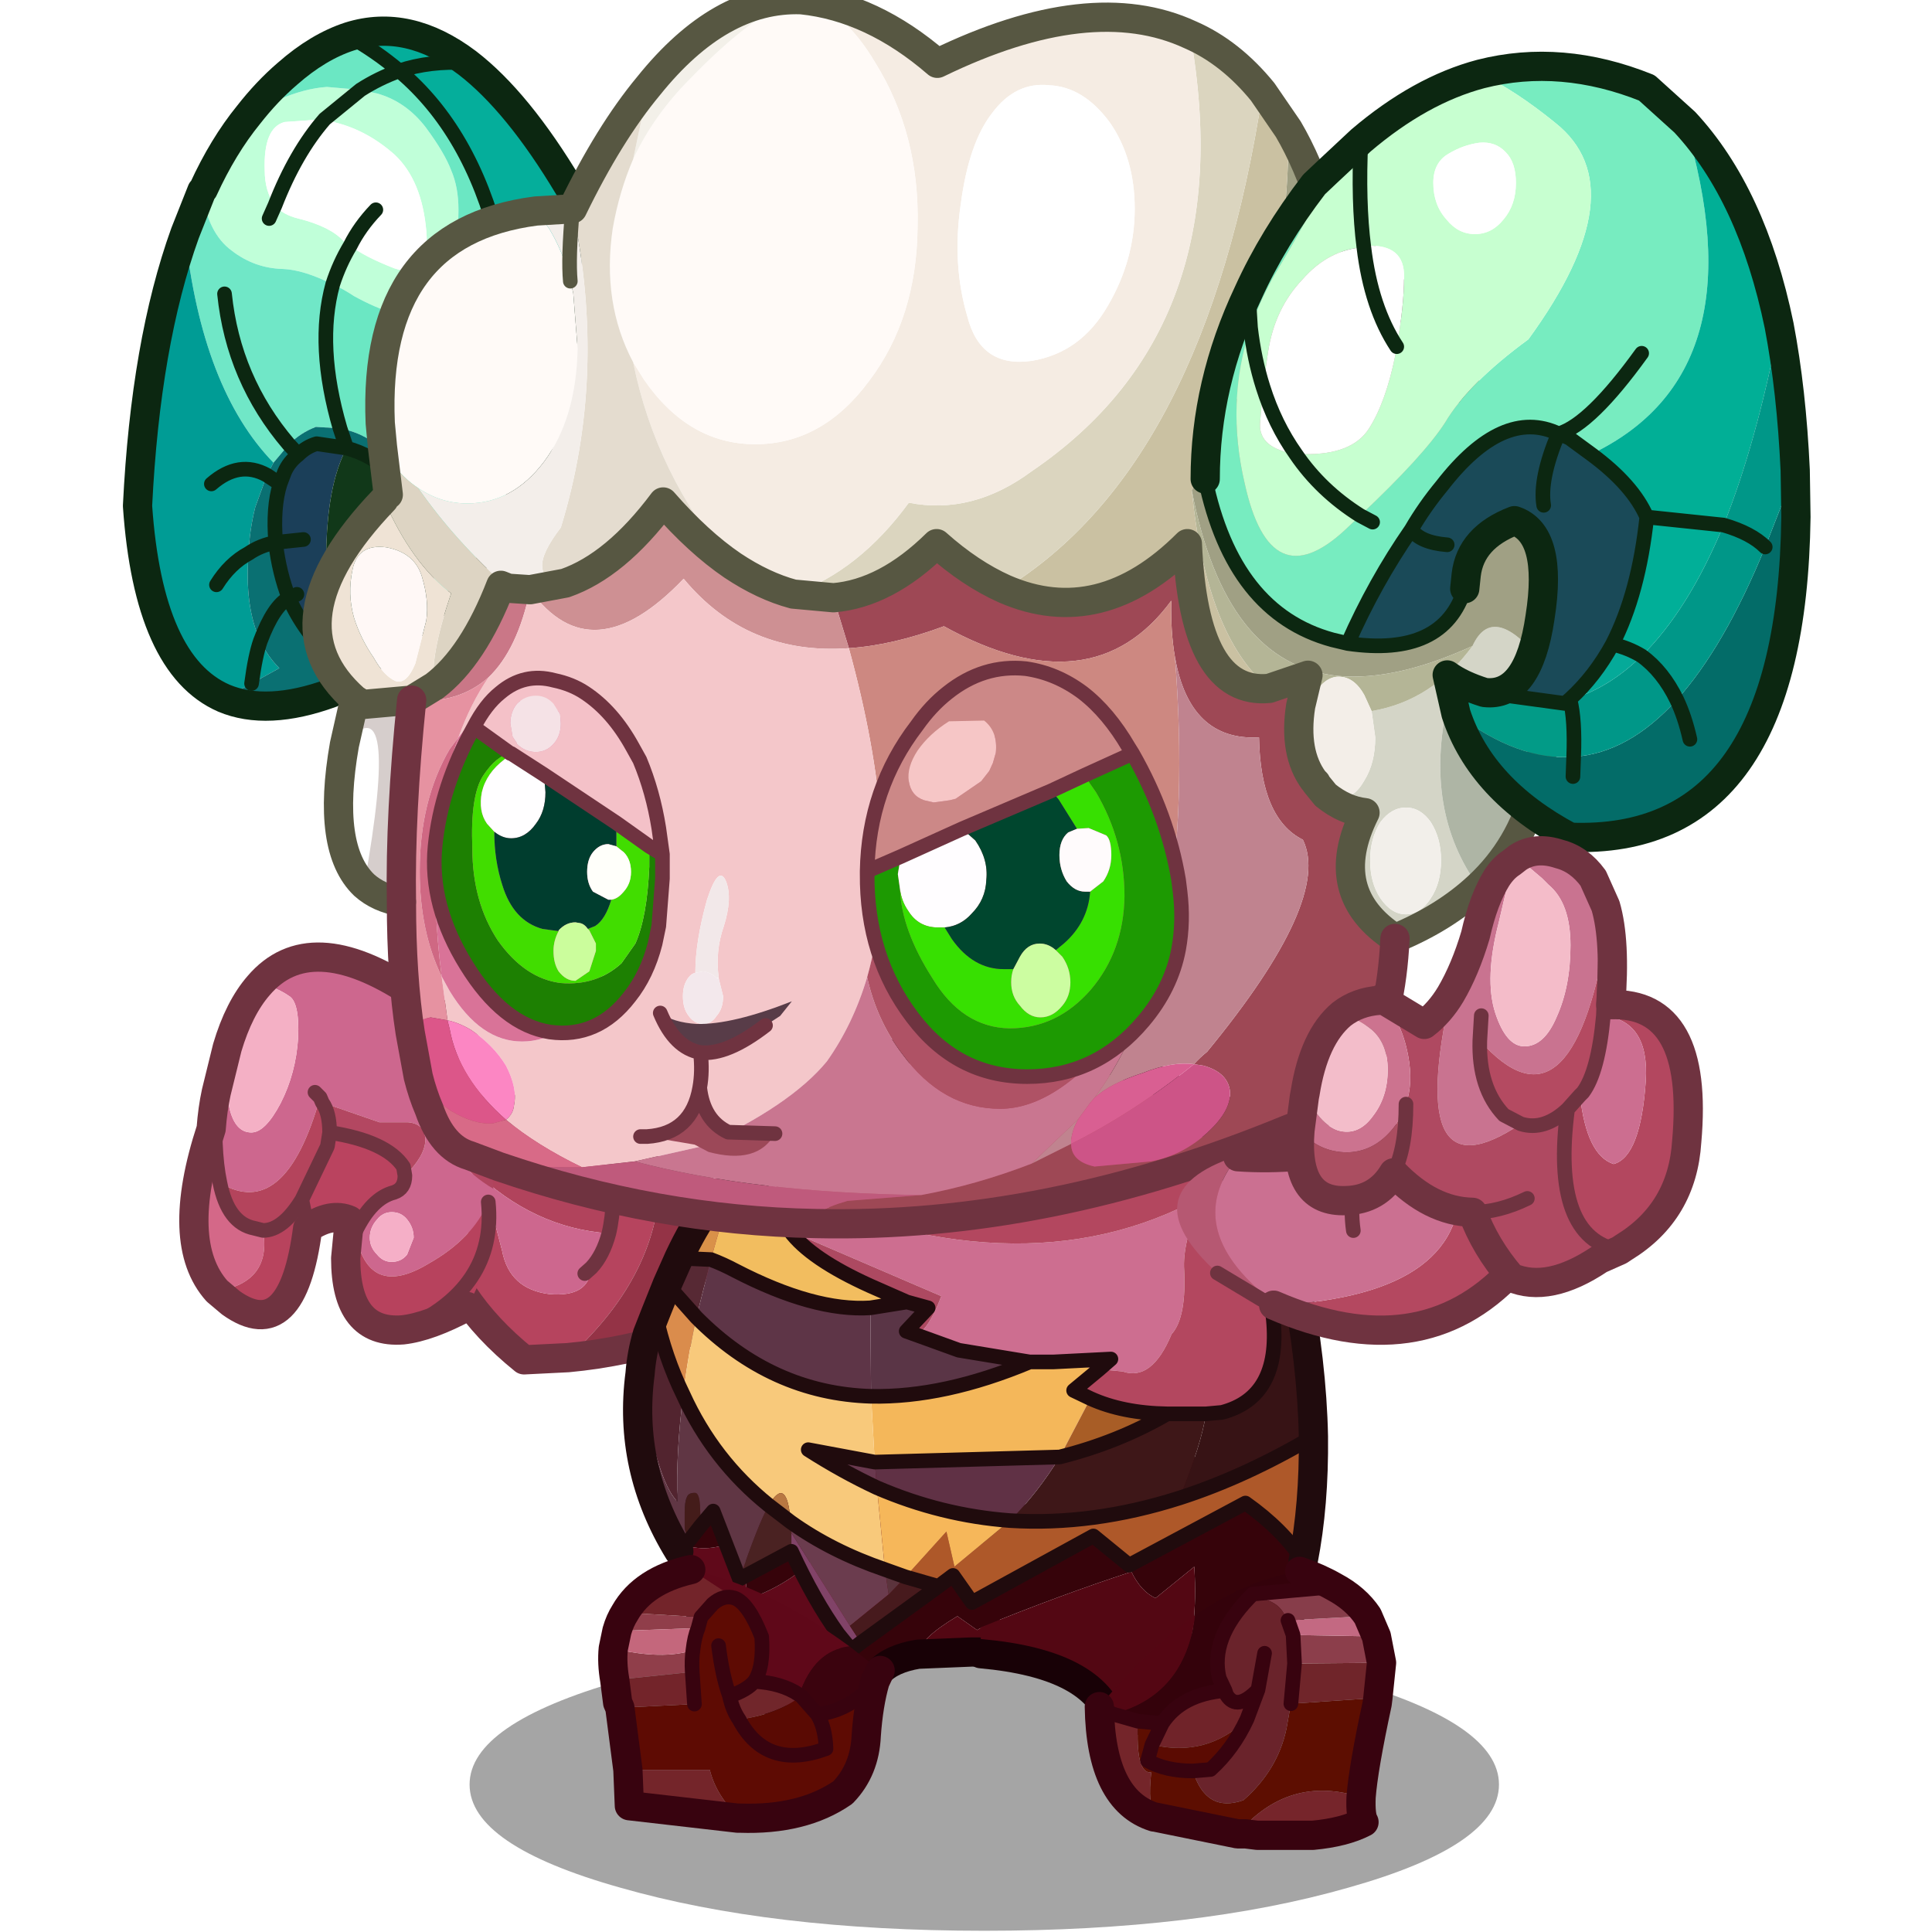 <svg xmlns:ffdec="https://www.free-decompiler.com/flash" xmlns:xlink="http://www.w3.org/1999/xlink" ffdec:objectType="frame" height="90" width="90" xmlns="http://www.w3.org/2000/svg"><use ffdec:characterId="21" height="90.7" transform="translate(0 -.7)" width="90" xlink:href="#a"/><defs><g id="a" transform="translate(0 .7)"><use ffdec:characterId="4" height="90" width="90" xlink:href="#b"/><use ffdec:characterId="20" height="107.5" transform="matrix(.843 0 0 .843 2.992 -.688)" width="99.45" xlink:href="#c"/></g><g id="b"><use ffdec:characterId="1" height="0" transform="matrix(.392 0 0 .392 10.65 0)" width="0" xlink:href="#sprite2"/><use ffdec:characterId="3" height="50.95" transform="scale(2.025 1.766)" width="44.45" xlink:href="#d"/></g><g id="c" transform="translate(3.45 1.35)"><use ffdec:characterId="5" height="20" transform="matrix(.808 0 0 .808 18.95 90)" width="70.4" xlink:href="#e"/><use ffdec:characterId="6" height="29.55" transform="matrix(.808 0 0 .808 2.892 51.542)" width="38.95" xlink:href="#f"/><use ffdec:characterId="7" height="23.6" transform="matrix(.808 0 0 .808 30.27 75.525)" width="23.25" xlink:href="#g"/><use ffdec:characterId="8" height="19.3" transform="matrix(.808 0 0 .808 46.392 79.9)" width="23.5" xlink:href="#h"/><use ffdec:characterId="9" height="43.15" transform="matrix(.808 0 0 .808 27.442 56.183)" width="48.2" xlink:href="#i"/><use ffdec:characterId="10" height="19" transform="matrix(.808 0 0 .808 26.042 85.392)" width="20.3" xlink:href="#j"/><use ffdec:characterId="11" height="20.1" transform="matrix(.808 0 0 .808 52.942 85.492)" width="21.3" xlink:href="#k"/><use ffdec:characterId="12" height="48.15" transform="matrix(.808 0 0 .808 -.208 .392)" width="31.5" xlink:href="#l"/><use ffdec:characterId="13" height="85.7" transform="matrix(.808 0 0 .808 9.73 -1.358)" width="86.15" xlink:href="#m"/><use ffdec:characterId="14" height="54.7" transform="matrix(.808 0 0 .808 58.792 2.342)" width="42.4" xlink:href="#n"/><use ffdec:characterId="15" height="34.75" transform="matrix(.808 0 0 .808 58.05 45.692)" width="35.95" xlink:href="#o"/></g><g id="f"><path d="m25.6 27.4-3 .15q-2.6-2.1-4.15-4.45l.25-3.35 1.5-3.1.9 3.45q.5 2.6 3.2 2.95 2.75.25 2.9-1.8.8-.85 1.2-2.35.5-2.1.2-5.55l3.3 1.4q.05 6.9-6.3 12.65" fill="#b6445e" fill-rule="evenodd" transform="translate(1 1)"/><path d="M19.1 14.55 14.8 2.3q4.5 3.35 6.35 7.85l7.45 3.2q.3 3.45-.2 5.55-5.15-.35-9.3-4.35" fill="#b1435c" fill-rule="evenodd" transform="translate(1 1)"/><path d="m18.7 19.75.4-5.2q4.15 4 9.3 4.35-.4 1.5-1.2 2.35-.15 2.05-2.9 1.8-2.7-.35-3.2-2.95l-.9-3.45-1.5 3.1m8.05 1.9.45-.4-.45.4" fill="#cd678e" fill-rule="evenodd" transform="translate(1 1)"/><path d="m31.9 14.75 5.05 2-3.2 8.95q-4.3 1.35-8.15 1.7 6.35-5.75 6.3-12.65" fill="#943346" fill-rule="evenodd" transform="translate(1 1)"/><path d="m32.9 15.75 5.05 2m-3.2 8.95q-4.3 1.35-8.15 1.7l-3 .15q-2.6-2.1-4.15-4.45M15.8 3.3q4.5 3.35 6.35 7.85l7.45 3.2 3.3 1.4" fill="none" stroke="#6f3340" stroke-linecap="round" stroke-linejoin="round" stroke-width="2"/><path d="m27.2 21.25-.45.4m1.85-8.3q.3 3.45-.2 5.55-.4 1.5-1.2 2.35" fill="none" stroke="#6f3340" stroke-linecap="round" stroke-linejoin="round" transform="translate(1 1)"/><path d="M20.5 15.85v1.85l-.35-.95q-1.05 2.5-4.05 4.2-4.2 2.55-5.05-2.15 1.1-2.3 2.65-2.7.75-.25.75-1.15 1.35-1.3 1.4-2.4 0-1.15-1.2-1.25H12.7L8.8 9.95l-.15-.35q-2.4 8.5-6.85 5.85-.5-2.35-.25-6.2L2.3 6.2q-.2 2.55.15 4.15.4 1.65 1.5 1.65.95 0 2-2Q7 7.95 7.15 5.5q.1-2.45-.65-2.85-.65-.45-1.45-.7h-.6q3.5-4.1 10.4.45 0 10.15 5.65 13.45M8.3 9.25l.35.35-.35-.35m5.25 8.2q-.6 0-1 .5-.5.55-.5 1.25 0 .65.5 1.15.4.5 1 .5.65 0 1.05-.5l.45-1.15q0-.7-.45-1.25-.4-.5-1.05-.5" fill="#cd678e" fill-rule="evenodd" transform="translate(1 1)"/><path d="M4.45 1.95h.6q.8.25 1.45.7.75.4.65 2.85Q7 7.95 5.95 10q-1.05 2-2 2-1.1 0-1.5-1.65-.35-1.6-.15-4.15.8-2.7 2.15-4.25" fill="#f4b0c5" fill-rule="evenodd" transform="translate(1 1)"/><path d="M1.55 9.25q-.25 3.85.25 6.2.55 2.75 2.35 3.1l.6.15q.6 3.55-3.15 4.15-2.95-3.3-.4-11.1.1-1.35.35-2.5" fill="#d46888" fill-rule="evenodd" transform="translate(1 1)"/><path d="M7.8 18.55q-1.05 8.1-5.25 5.1l-.95-.8q3.75-.6 3.15-4.15 1.35 0 2.65-2.1l.4 1.95" fill="#b8435d" fill-rule="evenodd" transform="translate(1 1)"/><path d="m8.8 9.95 3.9 1.35h1.95q1.2.1 1.2 1.25-.05 1.1-1.4 2.4l-.1-.6Q13.2 12.6 9.3 12q0-1.35-.5-2.05" fill="#b34761" fill-rule="evenodd" transform="translate(1 1)"/><path d="M9.3 12q3.9.6 5.05 2.35l.1.6q0 .9-.75 1.15-1.55.4-2.65 2.7l-.65 1.8.25-2.6q-1.25-.55-2.85.55l-.4-1.95 1.75-3.65.15-.95" fill="#ba435f" fill-rule="evenodd" transform="translate(1 1)"/><path d="M13.55 17.45q.65 0 1.05.5.45.55.45 1.25l-.45 1.15q-.4.5-1.05.5-.6 0-1-.5-.5-.5-.5-1.15 0-.7.5-1.25.4-.5 1-.5" fill="#f5afc7" fill-rule="evenodd" transform="translate(1 1)"/><path d="M1.8 15.45Q6.25 18.1 8.65 9.6l.15.35q.5.7.5 2.05l-.15.95L7.4 16.6q-1.3 2.1-2.65 2.1l-.6-.15q-1.8-.35-2.35-3.1" fill="#b4445c" fill-rule="evenodd" transform="translate(1 1)"/><path d="M11.05 18.8q.85 4.7 5.05 2.15 3-1.7 4.05-4.2l.35.95q-.1 3.35-1.8 6.2-2.6 1.4-4.4 1.6-3.9.3-3.9-4.9l.65-1.8m9.1-2.05q.6 5.95-5.85 8.75 6.45-2.8 5.85-8.75" fill="#b7425d" fill-rule="evenodd" transform="translate(1 1)"/><path d="M20.5 15.85q-5.65-3.3-5.65-13.45 5.2 7.35 5.65 13.45" fill="#b0455f" fill-rule="evenodd" transform="translate(1 1)"/><path d="M15.85 3.4q-6.9-4.55-10.4-.45Q4.1 4.5 3.3 7.2l-.75 3.05q-.25 1.15-.35 2.5-2.55 7.8.4 11.1l.95.8q4.2 3 5.25-5.1 1.6-1.1 2.85-.55l-.25 2.6q0 5.2 3.9 4.9 1.8-.2 4.4-1.6" fill="none" stroke="#6f3340" stroke-linecap="round" stroke-linejoin="round" stroke-width="2"/><path d="M1.55 9.25q-.25 3.85.25 6.2.55 2.75 2.35 3.1l.6.15q1.35 0 2.65-2.1l1.75-3.65.15-.95q3.9.6 5.05 2.35l.1.6q0 .9-.75 1.15-1.55.4-2.65 2.7l-.65 1.8m-1.75-11-.35-.35m.5.7q.5.7.5 2.05m-.5-2.05-.15-.35m-.85 8.95-.4-1.95m6.9 8.9q6.45-2.8 5.85-8.75" fill="none" stroke="#6f3340" stroke-linecap="round" stroke-linejoin="round" transform="translate(1 1)"/></g><g id="g"><path d="m12.6-2.55 8.5 3.3V2.5h-.05l-.45.55-.35.3-.85 1-.25.25Q16.7 7.05 13.9 8.65q-6.1 3.3-7.1 6.2Q.05 13.8-.6 3.3q2 .7 4.2-.55l.2 4.3Q9.95 5 12.6-2.55" fill="#60091a" fill-rule="evenodd" transform="translate(1.15 8.2)"/><path d="m2-7.7 10.6 5.15Q9.95 5 3.8 7.05l-.2-4.3Q1.4 4-.6 3.3-.95-1.75 2-7.7M21.1 2.5v6h-.05l-.45.2-.35.15q-.4.1-.7.3L18.2 8.2q-2.6 1.55-2.7 2.6-3.6.6-3.4 3.6l-5.3.45q1-2.9 7.1-6.2 2.8-1.6 5.25-4.05l.25-.25.85-1 .35-.3.45-.55h.05" fill="#36030a" fill-rule="evenodd" transform="translate(1.15 8.2)"/><path d="M21.1 8.5v2.3h-.05l-.45-.05h-.35l-.55-.1h-.55l-3.65.15q.1-1.05 2.7-2.6l1.35.95q.3-.2.7-.3l.35-.15.45-.2h.05" fill="#530713" fill-rule="evenodd" transform="translate(1.15 8.2)"/><path d="M22.25 19h-.05l-.45-.05h-.35l-.55-.1h-.55l-3.65.15q-3.6.6-3.4 3.6" fill="none" stroke="#180106" stroke-linecap="round" stroke-linejoin="round" stroke-width="2"/><path d="m12.1 14.4-5.3.45Q.05 13.8-.6 3.3-.95-1.75 2-7.7" fill="none" stroke="#180106" stroke-linecap="round" stroke-linejoin="round" transform="translate(1.15 8.2)"/></g><g id="h"><path d="M2.65 3.55 0 6V3.55h2.65" fill="#60091a" fill-rule="evenodd" transform="translate(1)"/><path d="M10 18.5q5.15-1.85 4.6-10.9l-2.65 2.15q-1-.45-1.65-1.8-4.9 1.6-10.3 3.8V6l2.65-2.45Q15-3.8 21.9 4.15v.05Q23.1 20.5 10 18.5" fill="#36030a" fill-rule="evenodd" transform="translate(1)"/><path d="M0 11.75q5.4-2.2 10.3-3.8.65 1.35 1.65 1.8L14.6 7.6q.55 9.05-4.6 10.9l-1-.2q-1.2-4.05-9-4.75v-1.8" fill="#530713" fill-rule="evenodd" transform="translate(1)"/><path d="M10 18.5q13.1 2 11.9-14.3M9 18.3l1 .2" fill="none" stroke="#180106" stroke-linecap="round" stroke-linejoin="round" transform="translate(1)"/><path d="M1 13.55q7.8.7 9 4.75" fill="none" stroke="#180106" stroke-linecap="round" stroke-linejoin="round" stroke-width="2"/></g><g id="i"><path d="M37.05 27.65q4.5-1.45 9.15-4.2.05 4.65-.7 8.5-1.4-2.15-3.95-3.95l-7.95 4.25-2.45-2-8.3 4.55-1.3-1.85-1 .75-2.25-.65 2.8-3.1.55 2.4 3.8-3.15q5.65.35 11.6-1.55" fill="#ae5829" fill-rule="evenodd" transform="translate(1 4.6)"/><path d="M41.6 0q4.4 13.4 4.6 23.45-4.65 2.75-9.15 4.2 1.5-3.7 1.8-5.75l1.1-.1q8-2.1-1.95-21.1l3.6-.7" fill="#371315" fill-rule="evenodd" transform="translate(1 4.6)"/><path d="m7.25 6.15 1.05-.3Q25.95 14 38.6 7.05q-1.3 2.9-1.25 4.8.2 3.45-.85 4.6-1.35 3.25-3.35 2.55l-1.6-.15.8-.7-3.95.2-6.45-.8-2.9-1.05q.85-.4 1.7-2.65L10.4 9.4l-.65-1.1q-.95-2.1-2.5-2.15" fill="#cd6e90" fill-rule="evenodd" transform="translate(1 4.6)"/><path d="M38 .7q9.95 19 1.95 21.1l-1.1.1H36.2q-3.05-.05-5.25-1.05l-1.15-.55 1.75-1.45 1.6.15q2 .7 3.35-2.55 1.05-1.15.85-4.6-.05-1.9 1.25-4.8Q25.95 14 8.3 5.85q.4-.55-1.7.15 3.65-4.9 12.05-9.25Q30.8-4.85 38 .7" fill="#b3475f" fill-rule="evenodd" transform="translate(1 4.6)"/><path d="M15.95 20.7q5 .1 10.85-2.35h1.6l3.15.5-1.75 1.45 1.15.55-2.1 4-12.65.35-.25-4.5" fill="#f4b75a" fill-rule="evenodd" transform="translate(1 4.6)"/><path d="m21.95 17.55 4.85.8q-5.85 2.45-10.85 2.35l-.05-6.05 2.5-.4 1.45.4-1.5 1.6.7.25 2.9 1.05" fill="#5a3546" fill-rule="evenodd" transform="translate(1 4.6)"/><path d="m19.05 16.5-.7-.25 1.5-1.6-1.45-.4-2.5-1.1q-4.1-1.85-5.5-3.75l10.35 4.45q-.85 2.25-1.7 2.65m9.35 1.85 3.95-.2-.8.7-3.15-.5" fill="#ad4961" fill-rule="evenodd" transform="translate(1 4.6)"/><path d="M30.95 20.85q2.2 1 5.25 1.05-3.35 1.95-7.35 2.95l2.1-4" fill="#a85d26" fill-rule="evenodd" transform="translate(1 4.6)"/><path d="M38.85 21.9q-.3 2.05-1.8 5.75-5.95 1.9-11.6 1.55 1.9-1.9 3.4-4.35 4-1 7.35-2.95h2.65" fill="#3e1718" fill-rule="evenodd" transform="translate(1 4.6)"/><path d="M6.65 6.15h.6q1.55.05 2.5 2.15l.65 1.1q1.4 1.9 5.5 3.75l2.5 1.1-2.5.4q-3.85.25-9.25-2.55-.85-.45-1.65-.75.65-2.5 1.65-5.2" fill="#f2bd5f" fill-rule="evenodd" transform="translate(1 4.6)"/><path d="M2.8 11.25q2.05-4.35 3.85-5.1-1 2.7-1.65 5.2l-2.2-.1" fill="#d99149" fill-rule="evenodd" transform="translate(1 4.6)"/><path d="m2 13.05.8-1.8 2.2.1-1 3.95-2-2.25" fill="#572934" fill-rule="evenodd" transform="translate(1 4.6)"/><path d="m15.9 14.65.05 6.05Q9.15 20.5 4 15.3l1-3.95q.8.3 1.65.75 5.4 2.8 9.25 2.55" fill="#5e3547" fill-rule="evenodd" transform="translate(1 4.6)"/><path d="m1.2 15.05.8-2 2 2.25q-.6 2.75-.9 5.3-1.25-2.55-1.9-5.55" fill="#da8c4c" fill-rule="evenodd" transform="translate(1 4.6)"/><path d="M.15 19.15q.1-1.35.5-2.7l.55-1.4q.65 3 1.9 5.55-.5 3.9-.4 7.3-1.5-1.5-2.55-8.75" fill="#52242f" fill-rule="evenodd" transform="translate(1 4.6)"/><path d="M3.1 20.6q.3-2.55.9-5.3 5.15 5.2 11.95 5.4l.25 4.5-4.55-.85q2.35 1.5 4.7 2.6l.55 5.6q-3.65-1.25-6.45-3.25-.25-3.25-1.5-1.15-3.8-3.05-5.85-7.55" fill="#f8c97b" fill-rule="evenodd" transform="translate(1 4.6)"/><path d="m16.2 25.2.15 1.75q-2.35-1.1-4.7-2.6l4.55.85" fill="#6a394f" fill-rule="evenodd" transform="translate(1 4.6)"/><path d="M28.85 24.85q-1.5 2.45-3.4 4.35-4.7-.35-9.1-2.25l-.15-1.75 12.65-.35" fill="#603145" fill-rule="evenodd" transform="translate(1 4.6)"/><path d="m10.5 30.05-.05-.75q2.8 2 6.45 3.25l.25 1.7-2.65 2.15-4-6.35" fill="#6b3c4e" fill-rule="evenodd" transform="translate(1 4.6)"/><path d="m10.5 31.3-3.55 1.9q1.25-3.7 2-5.05l1.5 1.15.05.75v1.25" fill="#4a2222" fill-rule="evenodd" transform="translate(1 4.6)"/><path d="m15.25 37.55-.65.5-.9-1.1q-1.65-2.3-3.2-5.65v-1.25l4 6.35.75 1.15" fill="#814368" fill-rule="evenodd" transform="translate(1 4.6)"/><path d="m20.55 33.7-5.3 3.85-.75-1.15 2.65-2.15 1.15-1.2 2.25.65" fill="#471a1d" fill-rule="evenodd" transform="translate(1 4.6)"/><path d="m17.15 34.25-.25-1.7 1.4.5-1.15 1.2" fill="#5b333c" fill-rule="evenodd" transform="translate(1 4.6)"/><path d="M16.35 26.95q4.4 1.9 9.1 2.25l-3.8 3.15-.55-2.4-2.8 3.1-1.4-.5-.55-5.6" fill="#f6b75a" fill-rule="evenodd" transform="translate(1 4.6)"/><path d="m4.3 29.55-.7.9q-.35-.25-.4-.8v-1q0-.75.15-1.05.1-.3.55-.3.3 0 .35.9l.05 1.35" fill="#441c1a" fill-rule="evenodd" transform="translate(1 4.6)"/><path d="m6.95 33.2-1.8-4.65-.85 1-.05-1.35q-.05-.9-.35-.9-.45 0-.55.3-.15.3-.15 1.05v1q.05.55.4.8l-.8.85Q-.7 25.6.15 19.15 1.2 26.4 2.7 27.9q-.1-3.4.4-7.3 2.05 4.5 5.85 7.55-.75 1.35-2 5.05" fill="#603644" fill-rule="evenodd" transform="translate(1 4.6)"/><path d="m10.45 29.3-1.5-1.15q1.25-2.1 1.5 1.15" fill="#b97842" fill-rule="evenodd" transform="translate(1 4.6)"/><path d="M47.2 28.05Q47 18 42.6 4.6m4.6 23.45q.05 4.65-.7 8.5M3.8 35.9Q.3 30.2 1.15 23.75q.1-1.35.5-2.7l.55-1.4.8-2 .8-1.8q2.05-4.35 3.85-5.1m-.05-.15q3.65-4.9 12.05-9.25Q31.8-.25 39 5.3" fill="none" stroke="#200b0d" stroke-linecap="round" stroke-linejoin="round" stroke-width="2"/><path d="M38 .7q9.95 19 1.95 21.1l-1.1.1H36.2q-3.35 1.95-7.35 2.95l-12.65.35-4.55-.85q2.35 1.5 4.7 2.6 4.4 1.9 9.1 2.25 5.65.35 11.6-1.55 4.5-1.45 9.15-4.2m-.7 8.5Q44.1 29.8 41.55 28l-7.95 4.25-2.45-2-8.3 4.55-1.3-1.85-1 .75-5.3 3.85-.65.5-.9-1.1q-1.65-2.3-3.2-5.65l-3.55 1.9-1.8-4.65-.85 1-.7.9-.8.85M6.65 6.15h.6q1.55.05 2.5 2.15l.65 1.1q1.4 1.9 5.5 3.75l2.5 1.1-2.5.4q-3.85.25-9.25-2.55-.85-.45-1.65-.75l-2.2-.1m24 7.1-4.85-.8-2.9-1.05-.7-.25 1.5-1.6-1.45-.4m-2.45 6.45q5 .1 10.85-2.35h1.6l3.95-.2-.8.7-1.75 1.45 1.15.55q2.2 1 5.25 1.05m-35-6.85q.65 3 1.9 5.55 2.05 4.5 5.85 7.55l1.5 1.15q2.8 2 6.45 3.25l1.4.5 2.25.65M4 15.3l-2-2.25m2 2.25q5.15 5.2 11.95 5.4" fill="none" stroke="#200b0d" stroke-linecap="round" stroke-linejoin="round" transform="translate(1 4.6)"/></g><g id="j"><path d="m6.05 3.25.8-.9q.75-.65 1.5-.4.95.35 1.85 2.65.15 2.1-.5 3.05-.5.6-1.7 1 .2.95.65 1.6 1.85 3.5 5.95 2-.05-1.45-.6-2.35 2.3-.25 3.95-2.25-.45 1.55-.6 3.7-.1 2.35-1.6 3.9Q13 17.15 8.7 17q-1.6-1.5-2.05-3.3h-5.6L.5 9.45l5.1-.25L5.45 7q-.05-.8.05-1.5.1-.9.35-1.5l.2-.75m1.2 1.95Q7.5 7.25 8 8.65q-.5-1.4-.75-3.45" fill="#5e0b03" fill-rule="evenodd" transform="translate(1 1)"/><path d="M17.95 7.65Q16.3 9.65 14 9.9l-1.1-1.25-.15-.1q1.05-3.05 3.45-3.3l2.1 1.65-.35.75" fill="#3b030e" fill-rule="evenodd" transform="translate(1 1)"/><path d="M8.35 1.95 5.35 0Q10.6 1.15 16.2 5.25q-2.4.25-3.45 3.3-1.2-.8-3.05-.9.65-.95.5-3.05-.9-2.3-1.85-2.65" fill="#5f0819" fill-rule="evenodd" transform="translate(1 1)"/><path d="M8.65 10.25Q8.2 9.6 8 8.65q1.2-.4 1.7-1 1.85.1 3.05.9l.15.1q-1.6 1.25-4.25 1.6" fill="#71262b" fill-rule="evenodd" transform="translate(1 1)"/><path d="M14 9.9q.55.9.6 2.35-4.1 1.5-5.95-2 2.65-.35 4.25-1.6L14 9.9" fill="#5a0a03" fill-rule="evenodd" transform="translate(1 1)"/><path d="M1.05 13.7h5.6Q7.1 15.5 8.7 17h-.15l-7.4-.85-.1-2.45" fill="#74252a" fill-rule="evenodd" transform="translate(1 1)"/><path d="m.85 2.95 5.2.3-.2.75-5.55.2q.2-.7.55-1.25M5.5 5.5q-.1.7-.05 1.5l-5.3.55Q-.05 6.4.05 5.4q3.4.8 5.45.1" fill="#903e4a" fill-rule="evenodd" transform="translate(1 1)"/><path d="M8.35 1.95q-.75-.25-1.5.4l-.8.9-5.2-.3Q2.1.75 5.35 0l3 1.95M5.45 7l.15 2.2-5.1.25-.15-.35-.2-1.55L5.45 7" fill="#73242a" fill-rule="evenodd" transform="translate(1 1)"/><path d="M5.85 4q-.25.6-.35 1.5-2.05.7-5.45-.1L.3 4.2 5.85 4" fill="#c4677c" fill-rule="evenodd" transform="translate(1 1)"/><path d="m6.05 3.25.8-.9q.75-.65 1.5-.4.95.35 1.85 2.65.15 2.1-.5 3.05-.5.6-1.7 1-.5-1.4-.75-3.45m-1.2-1.95-.2.75q-.25.6-.35 1.5-.1.7-.05 1.5l.15 2.2m12.35-1.55Q16.3 9.65 14 9.9q.55.9.6 2.35-4.1 1.5-5.95-2Q8.2 9.6 8 8.65m4.9 0-.15-.1q-1.2-.8-3.05-.9M14 9.9l-1.1-1.25" fill="none" stroke="#38030f" stroke-linecap="round" stroke-linejoin="round" transform="translate(1 1)"/><path d="M6.35 1q-3.25.75-4.5 2.95-.35.55-.55 1.25l-.25 1.2q-.1 1 .1 2.15l.2 1.55.15.35.55 4.25.1 2.45 7.4.85h.15q4.3.15 7.05-1.75 1.5-1.55 1.6-3.9.15-2.15.6-3.7l.35-.75" fill="none" stroke="#38030f" stroke-linecap="round" stroke-linejoin="round" stroke-width="2"/></g><g id="k"><path d="m2.65 10.25 1.65.15-.7 1.45-.3 1.1q1.25.7 3.1.7.9 2.9 3.45 2 2.35-2.05 2.95-4.9l.3-1.7 5.95-.4-.05.4q-.95 4.4-1.1 6.4-4.95-1.6-8.45 2.5L3.8 16.8q-.5-.85-.25-3.05-1.1.1-.9-3.5" fill="#5d0e01" fill-rule="evenodd" transform="translate(1 1)"/><path d="m18.95 4.45.35 1.8-5.95.05-.1-1.95 5.7.1" fill="#8c3e4b" fill-rule="evenodd" transform="translate(1 1)"/><path d="m18.35 3.05.6 1.4-5.7-.1-.35-1 5.45-.3" fill="#c36982" fill-rule="evenodd" transform="translate(1 1)"/><path d="m10.25 1.8.25-.25 5.55-.5q1.5.8 2.3 2l-5.45.3-.2-.3q-.55-1.25-2.45-1.25" fill="#873d4a" fill-rule="evenodd" transform="translate(1 1)"/><path d="m19.3 6.25-.25 2.4-5.95.4.25-2.75 5.95-.05" fill="#70252a" fill-rule="evenodd" transform="translate(1 1)"/><path d="m8.6 8.15-.4-.85q-.65-2.7 2.05-5.5 1.9 0 2.45 1.25l.2.3.35 1 .1 1.95-.25 2.75-.3 1.7q-.6 2.85-2.95 4.9-2.55.9-3.45-2l1.2-.1q1.55-1.4 2.5-3.45l.75-2Q9.4 9.6 8.7 8.45l-.1-.3m2.7-2.55-.45 2.5.45-2.5" fill="#6a232b" fill-rule="evenodd" transform="translate(1 1)"/><path d="M13.7 0q1.3.45 2.35 1.05l-5.55.5-.25.25Q7.55 4.6 8.2 7.3l.4.85q-3 .25-4.3 2.25l-1.65-.15-1.75-.5Q5.85 8.5 6.55 3 10.1.55 13.7 0" fill="#34020b" fill-rule="evenodd" transform="translate(1 1)"/><path d="M4.3 10.4q1.3-2 4.3-2.25l.1.3q.7 1.15 2.15-.35l-.75 2q-2.75 2.65-6.5 1.75l.7-1.45" fill="#702329" fill-rule="evenodd" transform="translate(1 1)"/><path d="M17.9 15.45q-.05 1.3.2 1.7-1.35.7-3.5.9h-3.8l-.8-.1h-.55q3.5-4.1 8.45-2.5" fill="#76252b" fill-rule="evenodd" transform="translate(1 1)"/><path d="M3.6 11.85q3.75.9 6.5-1.75-.95 2.05-2.5 3.45l-1.2.1q-1.85 0-3.1-.7l.3-1.1" fill="#5b0b02" fill-rule="evenodd" transform="translate(1 1)"/><path d="M6.55 3Q5.85 8.5.9 9.75l-.9-.5Q3.25 5.35 6.55 3" fill="#540613" fill-rule="evenodd" transform="translate(1 1)"/><path d="m.9 9.75 1.75.5q-.2 3.6.9 3.5-.25 2.2.25 3.05h-.05Q.1 15.65 0 9.25l.9.5" fill="#74252a" fill-rule="evenodd" transform="translate(1 1)"/><path d="M17.05 2.05Q16 1.45 14.7 1m2.35 1.05q1.5.8 2.3 2l.6 1.4.35 1.8-.25 2.4-.05.4q-.95 4.4-1.1 6.4-.05 1.3.2 1.7-1.35.7-3.5.9h-3.8l-.8-.1h-.55L4.8 17.8h-.05Q1.1 16.65 1 10.25" fill="none" stroke="#38030f" stroke-linecap="round" stroke-linejoin="round" stroke-width="2"/><path d="m.9 9.75 1.75.5 1.65.15q1.3-2 4.3-2.25l-.4-.85q-.65-2.7 2.05-5.5l.25-.25 5.55-.5M10.1 10.1l.75-2Q9.4 9.6 8.7 8.45l-.1-.3m2.25-.05.45-2.5m-7 4.8-.7 1.45-.3 1.1q1.25.7 3.1.7l1.2-.1q1.55-1.4 2.5-3.45m3-1.05.25-2.75-.1-1.95-.35-1m-12 6.4-.9-.5" fill="none" stroke="#38030f" stroke-linecap="round" stroke-linejoin="round" transform="translate(1 1)"/></g><g id="l"><path d="M7.6 5.7q.3-.3 2.1-1.05 1.75-.75 3.25-.85l2.3.2-2.45 2 2.45-2 1.15.25q1.95.55 3.3 2.3Q21 8.3 21.45 9.5q.5 1.15.5 2.7 0 2.25-.55 4.15-.75 2.4-2.2 2.95-1.4.45-4.4-1.2-.75-.5-1.45-.8-2-1-3.4-1.05Q8 16.2 6.45 15 4.8 13.8 4.4 10.9l.1-.1q1.35-2.95 3.1-5.1m6.95 8.95q-.75 1.25-1.2 2.65.45-1.4 1.2-2.65.95.75 3 1.55 2.5.85 2.2-2.55-.3-3.45-2.15-5.2-1.85-1.65-4-2.2L12.8 6l-2.75.2Q8.6 6.6 8.7 9.5q0 1.45.7 2.4.55.65 1.6.9 2.2.55 3.1 1.55l.45.3M9 12.8l.4-.9-.4.9" fill="#c0ffd9" fill-rule="evenodd" transform="translate(1 1)"/><path d="M4.4 10.9q.4 2.9 2.05 4.1 1.55 1.2 3.5 1.25 1.4.05 3.4 1.05-1.15 4.2.5 9.85l-1.65-.1q-1.05.4-1.85 1.2-3.8-4.45-4.4-10.3.6 5.85 4.4 10.3L9.3 29.5q-4.9-5.05-6.05-15.7l1.15-2.9" fill="#70e7c7" fill-rule="evenodd" transform="translate(1 1)"/><path d="M5.05 30.95q1.9-1.65 3.8-.6-1.9-1.05-3.8.6M9.3 29.5l-.45.85-.8 2.2q-.4 1.6-.45 3.15-.3 3.6.8 6-.35 1-.6 2.9.25-1.9.6-2.9.5 1.05 1.3 1.85L7.8 44.6l-1.9 1Q.75 43.35 0 32.45.55 21.3 3.25 13.8 4.4 24.45 9.3 29.5m-3.9 8.35q.9-1.45 2.2-2.15-1.3.7-2.2 2.15" fill="#009c95" fill-rule="evenodd" transform="translate(1 1)"/><path d="M25.55 33.35q-2.25 3.85-5.85 7.1.35-4.4-.65-7.15-1.1-5.35-5.2-6.15-1.65-5.65-.5-9.85.7.3 1.45.8 3 1.65 4.4 1.2 1.45-.55 2.2-2.95.55-1.9.55-4.15 0-1.55-.5-2.7Q21 8.3 19.7 6.55q-1.35-1.75-3.3-2.3L15.25 4l-2.3-.2q-1.5.1-3.25.85-1.8.75-2.1 1.05 1.25-1.6 2.65-2.8 2.1-1.85 4.25-2.55 1.8 1 3.4 2.35 9.75 8.2 7.65 30.65M17.9 2.7q-1.4.5-2.65 1.3 1.25-.8 2.65-1.3" fill="#6be7c3" fill-rule="evenodd" transform="translate(1 1)"/><path d="m14.55 14.65-.45-.3q-.9-1-3.1-1.55-1.05-.25-1.6-.9-.7-.95-.7-2.4-.1-2.9 1.35-3.3L12.8 6l.8.25q2.15.55 4 2.2 1.85 1.75 2.15 5.2.3 3.4-2.2 2.55-2.05-.8-3-1.55.65-1.3 1.75-2.45-1.1 1.15-1.75 2.45M12.8 6q-2 2.3-3.4 5.9 1.4-3.6 3.4-5.9" fill="#fff" fill-rule="evenodd" transform="translate(1 1)"/><path d="M29.5 10.65q1.65 13.25-3.95 22.7Q27.65 10.9 17.9 2.7 16.3 1.35 14.5.35q4-1.25 8.05 1.8Q26 4.8 29.5 10.65m-6.95-8.5Q20 2 17.9 2.7q2.1-.7 4.65-.55" fill="#05ae9b" fill-rule="evenodd" transform="translate(1 1)"/><path d="m14.3 28.5-2.05-.3q-.7.2-1.25.75l-.65-.7.65.7q-.65.5-.95 1.2l-.3.8q-.5 1.6-.3 4-1.05.2-1.85.75.8-.55 1.85-.75v.1q.25 2 .9 3.7-1.05.55-1.95 2.95.9-2.4 1.95-2.95 1.05 2.35 3 4.15l1.55 1.3-1.1.75-.3.2-.25.1q-4.4 1.6-7.35.35l1.9-1 1.9-1.05q-.8-.8-1.3-1.85-1.1-2.4-.8-6 .05-1.55.45-3.15l.8-2.2.45-.85 1.05-1.25q.8-.8 1.85-1.2l1.65.1.45 1.35-.45-1.35q4.1.8 5.2 6.15-1.25-3.85-4.75-4.8m-4.55 2.45-.9-.6.9.6" fill="#0a7072" fill-rule="evenodd" transform="translate(1 1)"/><path d="M11 28.95q.55-.55 1.25-.75l2.05.3q-2.2 4.1-.95 14.4-1.95-1.8-3-4.15-.65-1.7-.9-3.7v-.1q-.2-2.4.3-4l.3-.8q.3-.7.95-1.2m.35 5.8-1.9.2 1.9-.2m-.45 3.75-.55.25.55-.25" fill="#1b3f59" fill-rule="evenodd" transform="translate(1 1)"/><path d="M19.7 40.45q-2.15 2.05-4.8 3.75l-1.55-1.3q-1.25-10.3.95-14.4 3.5.95 4.75 4.8 1 2.75.65 7.15" fill="#113819" fill-rule="evenodd" transform="translate(1 1)"/><path d="M29.5 10.65q1.65 13.25-3.95 22.7-2.25 3.85-5.85 7.1-2.15 2.05-4.8 3.75l.8.5m-2.35-27.4q.45-1.4 1.2-2.65.65-1.3 1.75-2.45m-6.9-.3-.4.9M12.8 6l2.45-2q1.25-.8 2.65-1.3-1.6-1.35-3.4-2.35m3.4 2.35q2.1-.7 4.65-.55M9.4 11.9q1.4-3.6 3.4-5.9m1.05 21.15q-1.65-5.65-.5-9.85M11 28.95q.55-.55 1.25-.75l2.05.3-.45-1.35m-3.5 1.1.65.7q-.65.5-.95 1.2l-.3.8q-.5 1.6-.3 4l1.9-.2m-2.5-4.4q-1.9-1.05-3.8.6m5.3-2.7q-3.8-4.45-4.4-10.3m2.9 12.4.9.6M7.6 35.7q.8-.55 1.85-.75v.1q.25 2 .9 3.7l.55-.25m-3.1 6.1q.25-1.9.6-2.9.9-2.4 1.95-2.95 1.05 2.35 3 4.15l1.55 1.3-1.1.75M7.6 35.7q-1.3.7-2.2 2.15m8.9-9.35q3.5.95 4.75 4.8 1 2.75.65 7.15M17.9 2.7q9.75 8.2 7.65 30.65" fill="none" stroke="#0c2711" stroke-linecap="round" stroke-linejoin="round" transform="translate(1 1)"/><path d="M8.6 6.7q1.25-1.6 2.65-2.8 2.1-1.85 4.25-2.55 4-1.25 8.05 1.8Q27 5.8 30.5 11.65M8.6 6.7q-1.75 2.15-3.1 5.1m-1.25 3 1.15-2.9m-1.15 2.9Q1.55 22.3 1 33.45q.75 10.9 5.9 13.15 2.95 1.25 7.35-.35" fill="none" stroke="#0c2711" stroke-linecap="round" stroke-linejoin="round" stroke-width="2"/><path d="m14.25 46.25.25-.1.3-.2" fill="none" stroke="#0c2711" stroke-linecap="round" stroke-linejoin="round" stroke-width=".05"/></g><g id="m"><path d="M95.75 44.95 89.6 48.1q-1.65 7.35 2.1 12.55-2.3 2.15-5.7 3.55-4.8-3.1-2.05-8.6-1.4-.15-2.7-1.2l.9.25q1.05 0 1.75-1.25.75-1.2.75-2.95l-.25-1.8q4.15-.7 6.9-4.45 1.35-2.95 4.45.75M84.3 58.85q0 1.55.7 2.6.75 1.1 1.75 1.1t1.7-1.1q.7-1.05.7-2.6 0-1.5-.7-2.6-.7-1-1.7-1t-1.75 1q-.7 1.1-.7 2.6M79.55 48.3l.5.2q-.35.85-.35 1.95 0 1.75.75 2.95-1.4-1.9-.9-5.1" fill="#d4d5c7" fill-rule="evenodd" transform="translate(-11.3 1)"/><path d="M95.75 44.95q-3.1-3.7-4.45-.75-5.25 2.4-9.15 2.05-7.75-.75-10.05-12.7 6.8-11.85 6.6-24.7 1.35 2.3 2.35 5.45 18.6 20.1 14.7 30.65" fill="#a0a084" fill-rule="evenodd" transform="translate(-11.3 1)"/><path d="M91.7 60.65q-3.75-5.2-2.1-12.55l6.15-3.15q1.75 10.3-4.05 15.7" fill="#aeb5a5" fill-rule="evenodd" transform="translate(-11.3 1)"/><path d="M91.3 44.2q-2.75 3.75-6.9 4.45l-.5-1.1q-.7-1.25-1.75-1.25-.95 0-1.7 1.25l-.4.95-.5-.2.5-2.1-2.65.9q-4.3-3.55-5.3-13.55 2.3 11.95 10.05 12.7 3.9.35 9.15-2.05" fill="#b4b596" fill-rule="evenodd" transform="translate(-11.3 1)"/><path d="m84.4 48.65.25 1.8q0 1.75-.75 2.95-.7 1.25-1.75 1.25l-.9-.25-.65-.8v-.05l-.15-.15q-.75-1.2-.75-2.95 0-1.1.35-1.95l.4-.95q.75-1.25 1.7-1.25 1.05 0 1.75 1.25l.5 1.1" fill="#f3eee8" fill-rule="evenodd" transform="translate(-11.3 1)"/><path d="M81.25 54.4q1.3 1.05 2.7 1.2-2.75 5.5 2.05 8.6-.5 10.5-6.9 12.9l-.4.15q-16.5 6.8-32.3 6.45-.6-.75 2.15-1.55l5.05-.4q3.8-.7 7.55-2.15l2.7-1.35q0 1.2 1.6 1.55l3.85-.35q2.15-.4 3.85-1.95 1.75-1.6 1.55-2.95-.2-1.2-1.8-1.65l-.65-.1q.4-.45.9-.85 8.55-10.4 6.55-14.5-2.9-1.45-3-7-4.75.25-5.75-5.5-.3-1.7-.25-3.85-5.4 7.35-15.55 1.75-3.5 1.3-6.5 1.5L47.6 40.9q3.6-.3 7.05-3.7 2.3 2.05 4.65 3.1 6.55 2.85 12.5-3.1.45 10.4 5.6 9.9l2.65-.9-.5 2.1q-.5 3.2.9 5.1l.15.15v.05l.65.8" fill="#9e4855" fill-rule="evenodd" transform="translate(-11.3 1)"/><path d="M84.3 58.85q0-1.5.7-2.6.75-1 1.75-1t1.7 1q.7 1.1.7 2.6 0 1.55-.7 2.6-.7 1.1-1.7 1.1T85 61.45q-.7-1.05-.7-2.6" fill="#f2efea" fill-rule="evenodd" transform="translate(-11.3 1)"/><path d="M78.7 8.85q.2 12.85-6.6 24.7 1 10 5.3 13.55-5.15.5-5.6-9.9-5.95 5.95-12.5 3.1 13.75-8.45 17.65-34l1.75 2.55" fill="#cac1a2" fill-rule="evenodd" transform="translate(-11.3 1)"/><path d="M72 2.4q2.75 1.2 4.95 3.9-3.9 25.55-17.65 34-2.35-1.05-4.65-3.1-3.45 3.4-7.05 3.7l-2.75-.25q4.5-1.6 7.9-6.25 4.35.85 8.4-2.15Q75.55 22.45 72 2.4" fill="#dbd5bf" fill-rule="evenodd" transform="translate(-11.3 1)"/><path d="M66.35 20.95q1.85-3.15 1.85-6.65 0-3.45-1.7-5.9-1.8-2.45-4.15-2.55-2.3-.25-3.9 1.9Q56.85 9.8 56.3 14q-.6 4.1.45 7.65.9 3.55 4.4 3.05 3.35-.55 5.2-3.75M33.9 24.8l.75 1.2q3.05 4.4 7.6 4.4 4.6 0 7.8-4.35 3.25-4.3 3.3-10.55.15-6.3-2.9-11.2Q48.2.5 45.4 0q4.85.5 9.3 4.35Q65.2-.75 72 2.4q3.55 20.05-10.85 29.85-4.05 3-8.4 2.15-3.4 4.65-7.9 6.25-2.05-.55-4.15-1.95-5.25-6.2-6.8-13.9" fill="#f5ece3" fill-rule="evenodd" transform="translate(-11.3 1)"/><path d="M66.35 20.95q-1.85 3.2-5.2 3.75-3.5.5-4.4-3.05Q55.7 18.1 56.3 14q.55-4.2 2.15-6.25 1.6-2.15 3.9-1.9 2.35.1 4.15 2.55 1.7 2.45 1.7 5.9 0 3.5-1.85 6.65m-52.2 30q3.9-4.65 1.35 9.6-2.6-2.5-1.35-9.6" fill="#fff" fill-rule="evenodd" transform="translate(-11.3 1)"/><path d="M33.9 10.9q1.4-3 3.9-5.5Q42.15.9 44.85.15L45.4 0q2.8.5 5.05 4.3 3.05 4.9 2.9 11.2-.05 6.25-3.3 10.55-3.2 4.35-7.8 4.35-4.55 0-7.6-4.4l-.75-1.2q-2.15-4.05-1.4-9.15.45-2.55 1.4-4.75m-6.65 3.55.9 1.2q1 1.65 1.45 3.6l.2.8.3 3.8q-.1 4.8-2.3 7.75-2.15 2.85-5.25 2.85-1.8 0-3.35-1.05-1-.65-1.85-1.8l-.6-1.05-.15-1.6q-.55-13.05 10.65-14.5" fill="#fffaf7" fill-rule="evenodd" transform="translate(-11.3 1)"/><path d="m45.4 0-.55.15Q42.15.9 37.8 5.4q-2.5 2.5-3.9 5.5l1.05-5Q39.85-.2 45.4 0" fill="#f3f0e9" fill-rule="evenodd" transform="translate(-11.3 1)"/><path d="M48.65 44.35q3-.2 6.5-1.5 10.15 5.6 15.55-1.75-.05 2.15.25 3.85.8 10.2-.55 17.8l-.25-1.3Q69 57.6 66 53.95q-3.1-3.65-7-3.65-3.95 0-6.7 3.75-.85 1-1.45 2.3-.4-5.45-2.2-12" fill="#cd8881" fill-rule="evenodd" transform="translate(-11.3 1)"/><path d="m44.85 40.65 2.75.25 1.05 3.45q-6.95.5-11.3-4.75-6.3 6.6-10.5.75l2.4-.45q3.45-1.2 6.7-5.55 2.4 2.75 4.75 4.35 2.1 1.4 4.15 1.95" fill="#ce9093" fill-rule="evenodd" transform="translate(-11.3 1)"/><path d="m34.95 5.9-1.05 5q-.95 2.2-1.4 4.75-.75 5.1 1.4 9.15 1.55 7.7 6.8 13.9-2.35-1.6-4.75-4.35-3.25 4.35-6.7 5.55-3-.3-.3-3.8 3.2-10.4.8-21.8 2.5-5.15 5.2-8.4" fill="#e4dccf" fill-rule="evenodd" transform="translate(-11.3 1)"/><path d="m27.25 14.45 2.5-.15q-.3 3.4-.15 4.95-.15-1.55.15-4.95 2.4 11.4-.8 21.8-2.7 3.5.3 3.8l-2.4.45-1.5-.1Q21.7 37 19.2 33.4q1.55 1.05 3.35 1.05 3.1 0 5.25-2.85 2.2-2.95 2.3-7.75l-.3-3.8-.2-.8q-.45-1.95-1.45-3.6l-.9-1.2" fill="#f3eeea" fill-rule="evenodd" transform="translate(-11.3 1)"/><path d="m17.15 33.85-.4-3.3.6 1.05q.85 1.15 1.85 1.8 2.5 3.6 6.15 6.85l-.5-.2q-1.9 4.9-4.55 6.9-.35-1.95 1.15-6.35-2.7-2.05-4.6-6.4l.3-.35" fill="#ddd4c3" fill-rule="evenodd" transform="translate(-11.3 1)"/><path d="M19.45 39.45q-.5-1.65-2.45-2-1.95-.25-2.3 1.55-.35 1.65.1 3.25.45 1.45 1.35 2.75.7 1.25 1.5 1.6.75.25 1.35-1.2l.75-2.95q.2-1.35-.3-3m-.7 8.45-3.35.3-.55-.35q-6-5.3 2-13.65 1.9 4.35 4.6 6.4-1.5 4.4-1.15 6.35l-1.55.95" fill="#efe3d5" fill-rule="evenodd" transform="translate(-11.3 1)"/><path d="M19.45 39.45q.5 1.65.3 3L19 45.4q-.6 1.45-1.35 1.2-.8-.35-1.5-1.6-.9-1.3-1.35-2.75-.45-1.6-.1-3.25.35-1.8 2.3-1.55 1.95.35 2.45 2" fill="#fff8f6" fill-rule="evenodd" transform="translate(-11.3 1)"/><path d="m14.85 47.85.55.35 3.35-.3q-.8 7.8-.7 13.8-1.55-.25-2.55-1.15 2.55-14.25-1.35-9.6l.7-3.1" fill="#d6cecc" fill-rule="evenodd" transform="translate(-11.3 1)"/><path d="m25.35 40.25 1.5.1q-.85 4.1-2.85 6-2.1 1.85-5.25 1.55l1.55-.95q2.65-2 4.55-6.9l.5.2" fill="#ca7787" fill-rule="evenodd" transform="translate(-11.3 1)"/><path d="M48.65 44.35q1.8 6.55 2.2 12 .35 5.9-.95 10.5-.95 3.2-2.75 5.75-2.5 3.05-8.65 5.85h-.05l-4.45 1-3.6.4q-3.1-1.5-5.2-3.25.5-.4.55-1 .25-1.15-.55-2.7-.85-1.4-2.4-2.45-.85-.5-1.6-.65l-.4-3 .55 1q2.1 3.45 4.95 3.45 2.95 0 4.9-3.45 2.05-3.35 2.05-8.2t-2.05-8.35q-1.95-3.3-4.9-3.3-2.5 0-4.35 2.5.8-2.25 2.05-4.1 2-1.9 2.85-6 4.2 5.85 10.5-.75 4.35 5.25 11.3 4.75m-8.9 22.55q-.25-1.85.35-3.55.6-1.9.15-3.05-.5-1.2-1.3 1.25-.8 2.85-.8 5-.25.05-.45.3-.4.5-.4 1.3 0 .85.4 1.35.4.55 1 .55.55 0 .9-.55.45-.5.45-1.35l-.3-1.2v-.05" fill="#f4c7ca" fill-rule="evenodd" transform="translate(-11.3 1)"/><path d="M18.05 61.7q-.1-6 .7-13.8 3.15.3 5.25-1.55-1.25 1.85-2.05 4.1l-.6.8q-2.05 3.5-2.05 8.35 0 4.1 1.5 7.2l.4 3-1.15-.2q-1.1.2-1.4 1.05-.6-3.85-.6-8.95" fill="#e692a1" fill-rule="evenodd" transform="translate(-11.3 1)"/><path d="M21.95 50.45q1.85-2.5 4.35-2.5 2.95 0 4.9 3.3 2.05 3.5 2.05 8.35t-2.05 8.2q-1.95 3.45-4.9 3.45-2.85 0-4.95-3.45l-.55-1q-1.25-9.85 1.15-16.35" fill="#d97398" fill-rule="evenodd" transform="translate(-11.3 1)"/><path d="M38.15 66.55q0-2.15.8-5 .8-2.45 1.3-1.25.45 1.15-.15 3.05-.6 1.7-.35 3.55h-.15q-.35-.35-.9-.45l-.55.1" fill="#f2e8e9" fill-rule="evenodd" transform="translate(-11.3 1)"/><path d="M20.8 66.8q-1.5-3.1-1.5-7.2 0-4.85 2.05-8.35l.6-.8q-2.4 6.5-1.15 16.35" fill="#cf6883" fill-rule="evenodd" transform="translate(-11.3 1)"/><path d="M21.2 69.8q.75.15 1.6.65 1.55 1.05 2.4 2.45.8 1.55.55 2.7-.05.6-.55 1-3.25-2.85-3.85-6.2l-.15-.6" fill="#fc86c3" fill-rule="evenodd" transform="translate(-11.3 1)"/><path d="m21.2 69.8.15.6q.6 3.35 3.85 6.2l-.9.25q-1.25.1-2.85-.85-1.4-.95-2.25-2.35l-.55-3q.3-.85 1.4-1.05l1.15.2" fill="#dc5689" fill-rule="evenodd" transform="translate(-11.3 1)"/><path d="m39.75 66.95.3 1.2q0 .85-.45 1.35-.35.55-.9.55-.6 0-1-.55-.4-.5-.4-1.35 0-.8.4-1.3.2-.25.45-.3l.55-.1q.55.1.9.45l.15.05" fill="#f3e8ec" fill-rule="evenodd" transform="translate(-11.3 1)"/><path d="m53.6 81.75-5.05.4q-2.75.8-2.15 1.55-10.9-.2-21.7-3.9l5.7.05 3.6-.4q8.15 2.15 19.6 2.3" fill="#bf5a7c" fill-rule="evenodd" transform="translate(-11.3 1)"/><path d="M61.15 79.6q-3.75 1.45-7.55 2.15-11.45-.15-19.6-2.3l4.45-1h.05q6.15-2.8 8.65-5.85 1.8-2.55 2.75-5.75.65 2.95 2.4 5.25 2.75 3.75 6.7 3.75 3.9 0 8.15-5.35l2.15-3.25q-1.4 4.55-3.85 7.85l-.3.35-.8 1.1-3.2 3.05" fill="#c97690" fill-rule="evenodd" transform="translate(-11.3 1)"/><path d="M25.2 76.6q2.1 1.75 5.2 3.25l-5.7-.05-2-.75q-1.85-.55-2.75-3.15-.45-1.05-.75-2.25.85 1.4 2.25 2.35 1.6.95 2.85.85l.9-.25" fill="#d86a87" fill-rule="evenodd" transform="translate(-11.3 1)"/><path d="M70.4 62.75q1.35-7.6.55-17.8 1 5.75 5.75 5.5.1 5.55 3 7 2 4.1-6.55 14.5-.5.4-.9.85-1.5-.2-3.5.6-2.2.7-3.3 1.7 2.45-3.3 3.85-7.85l1.1-4.5m-6.55 15.5-2.7 1.35 3.2-3.05q-.4.65-.5 1.45v.25" fill="#c0838f" fill-rule="evenodd" transform="translate(-11.3 1)"/><path d="M50.85 56.35q.6-1.3 1.45-2.3 2.75-3.75 6.7-3.75 3.9 0 7 3.65 3 3.65 4.15 7.5l.25 1.3-1.1 4.5-2.15 3.25Q62.9 75.85 59 75.85q-3.95 0-6.7-3.75-1.75-2.3-2.4-5.25 1.3-4.6.95-10.5" fill="#af5265" fill-rule="evenodd" transform="translate(-11.3 1)"/><path d="m72.25 72.8.65.1q1.6.45 1.8 1.65.2 1.35-1.55 2.95-1.7 1.55-3.85 1.95l-3.85.35q-1.6-.35-1.6-1.55 4.3-2.15 8.4-5.45" fill="#cd5487" fill-rule="evenodd" transform="translate(-11.3 1)"/><path d="M65.45 75.1q1.1-1 3.3-1.7 2-.8 3.5-.6-4.1 3.3-8.4 5.45V78q.1-.8.5-1.45l.8-1.1.3-.35" fill="#d95f92" fill-rule="evenodd" transform="translate(-11.3 1)"/><path d="M69.95 55.4q1.3 1.05 2.7 1.2-2.75 5.5 2.05 8.6 3.4-1.4 5.7-3.55 5.8-5.4 4.05-15.7 3.9-10.55-14.7-30.65-1-3.15-2.35-5.45L65.65 7.3q-2.2-2.7-4.95-3.9Q53.9.25 43.4 5.35 38.95 1.5 34.1 1 28.55.8 23.65 6.9q-2.7 3.25-5.2 8.4l-2.5.15Q4.75 16.9 5.3 29.95l.15 1.6.4 3.3m27.7 6.8 2.75.25q3.6-.3 7.05-3.7 2.3 2.05 4.65 3.1 6.55 2.85 12.5-3.1.45 10.4 5.6 9.9l2.65-.9-.5 2.1q-.5 3.2.9 5.1l.15.15v.05l.65.8M29.4 39.7q2.1 1.4 4.15 1.95m-15.6-.75q3.45-1.2 6.7-5.55 2.4 2.75 4.75 4.35m-15.35 1.55 1.5.1 2.4-.45m-14.4 7.95.55.35 3.35-.3L9 47.95q2.65-2 4.55-6.9l.5.2m-8.5-6.05q-8 8.35-2 13.65l-.7 3.1q-1.25 7.1 1.35 9.6 1 .9 2.55 1.15" fill="none" stroke="#575742" stroke-linecap="round" stroke-linejoin="round" stroke-width="2"/><path d="M29.6 19.25q-.15-1.55.15-4.95m-12.9 19.9.3-.35" fill="none" stroke="#575742" stroke-linecap="round" stroke-linejoin="round" transform="translate(-11.3 1)"/><path d="M35.1 84.7q15.8.35 32.3-6.45l.4-.15q6.4-2.4 6.9-12.9M6.75 62.7q-.1-6 .7-13.8m-.1 22.75.55 3q.3 1.2.75 2.25.9 2.6 2.75 3.15l2 .75q10.8 3.7 21.7 3.9M7.35 71.65q-.6-3.85-.6-8.95" fill="none" stroke="#6f3340" stroke-linecap="round" stroke-linejoin="round" stroke-width="2"/><path d="M38.5 72q-1.75-.3-2.75-2.7.9.65 2.5.75 2.45.05 6.5-1.55l-.8 1-1 .65Q40.3 72.2 38.5 72" fill="#583c48" fill-rule="evenodd" transform="translate(-11.3 1)"/><path d="M43.6 77.55q-1.2 2.15-4.55 1.25l-.95-.5-3.25-.55q3.05-.2 3.6-3.35.25 2.25 1.95 3.05l3.2.1" fill="#9c4858" fill-rule="evenodd" transform="translate(-11.3 1)"/><path d="M34.85 77.75h-.45m.45 0q3.05-.2 3.6-3.35.2-1.1.05-2.4-1.75-.3-2.75-2.7m7.2.85Q40.3 72.2 38.5 72m-.05 2.4q.25 2.25 1.95 3.05l3.2.1" fill="none" stroke="#6f3340" stroke-linecap="round" stroke-linejoin="round" transform="translate(-11.3 1)"/><path d="M35.9 58.45v1.65l-.25 3.25-.25 1.2q-.55 2.15-1.75 3.65-2.2 2.85-5.45 2.4-3.2-.5-5.7-4.55-2.55-4.1-2.15-8.15.4-4.1 2.65-8.15l2.5 1.8q-.95.15-1.85 1.5-.9 1.35-.75 5 0 3.65 1.75 6.3 1.85 2.6 4.3 2.9 2.45.2 4.15-1.35l.95-1.35q.8-1.8.95-5.25v-1.4l.9.55" fill="#1d8002" fill-rule="evenodd" transform="translate(-11.3 1)"/><path d="M49.9 59.6q.1-5.65 3.4-9.95.95-1.35 2.1-2.25 2.45-1.95 5.35-1.65 2.1.3 3.9 1.65 1.75 1.35 3.15 3.75l.25.4-3.3 1.5-2.25 1.05-6.1 2.6-4.2 1.9-2.3 1m5.65-4.85.4-.1 1.75-1.2.55-.7.25-.55.2-.7q.15-1.45-.8-2.2l-2.4.05q-1.35.85-2.15 2-.75 1.15-.6 2.1.15 1 1.05 1.3l.65.15 1.1-.15" fill="#cc8887" fill-rule="evenodd" transform="translate(-11.3 1)"/><path d="m55.55 54.75-1.1.15-.65-.15q-.9-.3-1.05-1.3-.15-.95.6-2.1.8-1.15 2.15-2l2.4-.05q.95.75.8 2.2l-.2.7-.25.55-.55.7-1.75 1.2-.4.1" fill="#f6c6c6" fill-rule="evenodd" transform="translate(-11.3 1)"/><path d="M68.05 51.55q2.4 4.2 3.15 8.65l.1.8q.25 2.05-.1 3.95-.5 2.65-2.4 4.9-3.2 3.8-7.95 3.8-4.8 0-7.85-4.05-3.15-4.15-3.1-9.85v-.15l2.3-1-.2 1.2.15 1.05q.1 2.75 2.2 6.05 2.05 3.4 5.3 3.45 3.25 0 5.55-2.65 2.25-2.65 2.3-6.4 0-3.8-1.95-7.1l-.8-1.15 3.3-1.5" fill="#1d9a02" fill-rule="evenodd" transform="translate(-11.3 1)"/><path d="m52.2 58.6 4.2-1.9.9.8q.9 1.3.75 2.7-.05 1.35-1 2.3-.75.85-1.85.95h-.45q-1.35 0-2.05-1.15-.45-.65-.55-1.45L52 59.8l.2-1.2" fill="#fffdff" fill-rule="evenodd" transform="translate(-11.3 1)"/><path d="m62.5 54.1 2.25-1.05.8 1.15q1.95 3.3 1.95 7.1-.05 3.75-2.3 6.4-2.3 2.65-5.55 2.65-3.25-.05-5.3-3.45-2.1-3.3-2.2-6.05.1.8.55 1.45.7 1.15 2.05 1.15h.45l.5.8q1.45 2.05 3.55 2.05h.65q-.15.4-.15.9 0 .95.6 1.6.6.8 1.4.8.85 0 1.5-.8.55-.65.55-1.6 0-.95-.55-1.75L62.8 65l.55-.45Q65 63.1 65.15 61l.9-.7q.55-.8.55-1.8 0-1.05-.35-1.35l-1.2-.5-.8.05-1.25-2-.5-.6" fill="#37e001" fill-rule="evenodd" transform="translate(-11.3 1)"/><path d="m56.4 56.7 6.1-2.6.5.6 1.25 2-.6.25q-.6.5-.6 1.55 0 1 .5 1.8.55.7 1.25.7h.35q-.15 2.1-1.8 3.55l-.55.45q-.5-.45-1.1-.45-.85 0-1.35.9l-.45.85h-.65q-2.1 0-3.55-2.05l-.5-.8q1.1-.1 1.85-.95.95-.95 1-2.3.15-1.4-.75-2.7l-.9-.8" fill="#00462e" fill-rule="evenodd" transform="translate(-11.3 1)"/><path d="M27.25 47.6q-.75 0-1.3.55-.45.55-.45 1.35l.15.9.3.45v.05q.55.55 1.3.55.7 0 1.2-.55t.5-1.4l-.05-.65-.2-.3-.25-.4q-.5-.55-1.2-.55M23 49.75q.8-1.55 1.8-2.35 1.65-1.4 3.7-.85 1.2.25 2.1.85 1.9 1.25 3.25 3.7l.5.9q.9 2.15 1.3 4.65l.25 1.8-.9-.55-2.25-1.6L27.8 53l-2.25-1.45h-.05l-2.5-1.8" fill="#f4c1c8" fill-rule="evenodd" transform="translate(-11.3 1)"/><path d="M27.25 47.6q.7 0 1.2.55l.25.4.2.3.05.65q0 .85-.5 1.4-.5.55-1.2.55-.75 0-1.3-.55v-.05l-.3-.45-.15-.9q0-.8.45-1.35.55-.55 1.3-.55" fill="#f5e2e6" fill-rule="evenodd" transform="translate(-11.3 1)"/><path d="M25.5 51.55h.05l-.45.4q-1.25.95-1.55 2.25-.25 1.3.35 2.15l.5.55q0 1.95.55 3.65.75 2.45 2.75 3l1.1.15q-.35.65-.35 1.35 0 .85.35 1.4.5.65 1.15.65l.95-.65.45-1.4v-.5l-.45-.9-.1-.1.5-.2q.7-.45 1.1-1.8.45-.05.85-.55.5-.55.5-1.35 0-.85-.5-1.35l-.5-.4v-1.6L35 57.9v1.4q-.15 3.45-.95 5.25l-.95 1.35q-1.7 1.55-4.15 1.35-2.45-.3-4.3-2.9-1.75-2.65-1.75-6.3-.15-3.65.75-5t1.85-1.5" fill="#41dd00" fill-rule="evenodd" transform="translate(-11.3 1)"/><path d="M25.55 51.55 27.8 53l.1 1.2q0 1.3-.65 2.15-.7 1-1.7 1-.6 0-1.15-.45l-.5-.55q-.6-.85-.35-2.15.3-1.3 1.55-2.25l.45-.4" fill="#fffeff" fill-rule="evenodd" transform="translate(-11.3 1)"/><path d="m27.8 53 4.95 3.3v1.6l-.55-.15q-.6 0-1.05.55-.4.5-.4 1.35 0 .8.4 1.35l1.05.55h.2q-.4 1.35-1.1 1.8l-.5.2q-.25-.35-.55-.4l-.3-.05q-.65 0-1.15.55v.05l-1.1-.15q-2-.55-2.75-3-.55-1.7-.55-3.65.55.45 1.15.45 1 0 1.7-1 .65-.85.65-2.15l-.1-1.2" fill="#003d2e" fill-rule="evenodd" transform="translate(-11.3 1)"/><path d="M32.4 61.55h-.2L31.15 61q-.4-.55-.4-1.35 0-.85.4-1.35.45-.55 1.05-.55l.55.15.5.4q.5.5.5 1.35 0 .8-.5 1.35-.4.5-.85.55" fill="#fffffa" fill-rule="evenodd" transform="translate(-11.3 1)"/><path d="M28.8 63.7v-.05q.5-.55 1.15-.55l.3.05q.3.05.55.4l.1.1.45.9v.5l-.45 1.4-.95.65q-.65 0-1.15-.65-.35-.55-.35-1.4 0-.7.35-1.35" fill="#cbfd9c" fill-rule="evenodd" transform="translate(-11.3 1)"/><path d="m64.25 56.7.8-.05 1.2.5q.35.3.35 1.35 0 1-.55 1.8l-.9.7h-.35q-.7 0-1.25-.7-.5-.8-.5-1.8 0-1.05.6-1.55l.6-.25" fill="#fffbfc" fill-rule="evenodd" transform="translate(-11.3 1)"/><path d="m62.8 65 .45.45q.55.8.55 1.75t-.55 1.6q-.65.8-1.5.8-.8 0-1.4-.8-.6-.65-.6-1.6 0-.5.15-.9l.45-.85q.5-.9 1.35-.9.6 0 1.1.45" fill="#ccfda1" fill-rule="evenodd" transform="translate(-11.3 1)"/><path d="M49.9 59.6q.1-5.65 3.4-9.95.95-1.35 2.1-2.25 2.45-1.95 5.35-1.65 2.1.3 3.9 1.65 1.75 1.35 3.15 3.75l.25.4q2.4 4.2 3.15 8.65l.1.8q.25 2.05-.1 3.95-.5 2.65-2.4 4.9-3.2 3.8-7.95 3.8-4.8 0-7.85-4.05-3.15-4.15-3.1-9.85v-.15l2.3-1 4.2-1.9 6.1-2.6 2.25-1.05 3.3-1.5M23 49.75q.8-1.55 1.8-2.35 1.65-1.4 3.7-.85 1.2.25 2.1.85 1.9 1.25 3.25 3.7l.5.9q.9 2.15 1.3 4.65l.25 1.8v1.65l-.25 3.25-.25 1.2q-.55 2.15-1.75 3.65-2.2 2.85-5.45 2.4-3.2-.5-5.7-4.55-2.55-4.1-2.15-8.15.4-4.1 2.65-8.15l2.5 1.8h.05L27.8 53l4.95 3.3L35 57.9l.9.55" fill="none" stroke="#6f3340" stroke-linecap="round" stroke-linejoin="round" transform="translate(-11.3 1)"/></g><g id="n"><path d="M18.85.5q5.5-1.4 11.35.95l2.6 2.35q5.2 17.15-6.4 22.7l-1.5-1.1-.7-.3h-.05q-3.8-1.8-7.95 3.55-1.2 1.45-2.1 3-2.5 3.6-4.35 7.8L8.7 39.2q-6.8-1.85-8.7-11 0-6.5 2.95-12.75 1.7-3.75 4.5-7.4l.9-.85q-.7 2.2-3.2 6.35-1.3 2.15-2.05 4.3-1.7 5.1-.4 10.65 1.75 7.95 6.9 3.15l1-.95q4.35-4.1 5.8-6.35 1.6-2.7 5.7-5.7 7.5-10.3 1.85-14.8-2.7-2.2-5.1-3.35m-7.4 30.65-.85-.45.85.45m18.4-11.55q-3.5 4.85-5.65 5.5 2.15-.65 5.65-5.5M3.1 17.85l-.15-2.4.15 2.4" fill="#77ecc0" fill-rule="evenodd" transform="translate(1 1)"/><path d="m8.35 7.2 2.3-2.15Q14.7 1.6 18.85.5q2.4 1.15 5.1 3.35 5.65 4.5-1.85 14.8-4.1 3-5.7 5.7-1.45 2.25-5.8 6.35-2.7-1.7-4.4-4.2 1.7 2.5 4.4 4.2l-1 .95q-5.15 4.8-6.9-3.15-1.3-5.55.4-10.65.75-2.15 2.05-4.3 2.5-4.15 3.2-6.35m12.2-1.35q-.7-.75-1.8-.65-1.1.15-2.1.75-1.05.6-1.05 2 0 1.5.9 2.5.8 1 1.95 1t1.95-1q.85-1 .85-2.5 0-1.4-.7-2.1M6.2 26.5h.6q3.25.05 4.4-1.75 1.15-1.8 1.8-5l.1-.6q.5-2.8.5-4.75.05-2.25-2.5-2.15l-.25.1q-2.4.15-4.2 2.2-1.9 2-2.35 4.95l-.35 2.4q-.6-1.9-.85-4.05.25 2.15.85 4.05l-.2 2.5q-.1 1.7 2.45 2.1m4.45-21.45q-.2 4.2.2 7.3-.4-3.1-.2-7.3" fill="#c7ffd0" fill-rule="evenodd" transform="translate(1 1)"/><path d="M20.55 5.85q.7.7.7 2.1 0 1.5-.85 2.5-.8 1-1.95 1t-1.95-1q-.9-1-.9-2.5 0-1.4 1.05-2 1-.6 2.1-.75 1.1-.1 1.8.65m-9.7 6.5.25-.1q2.55-.1 2.5 2.15 0 1.95-.5 4.75l-.1.6q-.65 3.2-1.8 5-1.15 1.8-4.4 1.75h-.6q-2.55-.4-2.45-2.1l.2-2.5.35-2.4q.45-2.95 2.35-4.95 1.8-2.05 4.2-2.2.5 4.15 2.25 6.8-1.75-2.65-2.25-6.8M6.2 26.5q-1.45-2.05-2.25-4.6.8 2.55 2.25 4.6" fill="#fff" fill-rule="evenodd" transform="translate(1 1)"/><path d="M19.1 42.8q3 .35 3.8-5.15.9-5.7-1.75-6.6-3 1.15-3.3 3.7l-.1.95q-1.45 4.7-8 3.75 1.85-4.2 4.35-7.8.9-1.55 2.1-3 4.15-5.35 7.95-3.55h.05l.7.3 1.5 1.1q2.85 2.1 3.8 4.3-.55 5.2-2.35 8.7-1.2 2.2-2.9 3.75l-.35.3-5.5-.75M23.15 30q-.3-1.8 1-4.9-1.3 3.1-1 4.9m-6.6 2.7q-1.85-.15-2.45-1.05.6.9 2.45 1.05" fill="#1a4a58" fill-rule="evenodd" transform="translate(1 1)"/><path d="M32.8 3.8q4.6 4.95 6.45 13.9-1.55 8.05-3.8 13.65l-5.25-.55q-.95-2.2-3.8-4.3Q38 20.95 32.8 3.8" fill="#01af96" fill-rule="evenodd" transform="translate(1 1)"/><path d="m40.35 27.6.05 3.2q-.3 22.5-15.45 21.9-6.1-3.25-7.8-8.45 4.25 3.25 8.05 2.95 3.75-.25 7.05-3.9 3.25-3.6 6.05-10.45l2.05-5.25M33.15 46q-.35-1.55-.9-2.7.55 1.15.9 2.7m-7.95 1.2-.05 1.35.05-1.35" fill="#036c68" fill-rule="evenodd" transform="translate(1 1)"/><path d="M39.25 17.7q.85 4.45 1.1 9.9l-2.05 5.25q-2.8 6.85-6.05 10.45-3.3 3.65-7.05 3.9.1-2.55-.25-3.9 2.65-.8 4.9-3 3.2-3.15 5.6-8.95 2.25-5.6 3.8-13.65m-9.4 22.6q1.45 1.05 2.4 3-.95-1.95-2.4-3m5.6-8.95q1.9.55 2.85 1.5-.95-.95-2.85-1.5" fill="#009788" fill-rule="evenodd" transform="translate(1 1)"/><path d="m30.2 30.8 5.25.55q-2.4 5.8-5.6 8.95-.9-.55-2-.8 1.8-3.5 2.35-8.7" fill="#01af98" fill-rule="evenodd" transform="translate(1 1)"/><path d="m17.15 44.25-.6-2.65q.95.7 2.55 1.2l5.5.75.35-.3v.05q.35 1.35.25 3.9-3.8.3-8.05-2.95" fill="#029b87" fill-rule="evenodd" transform="translate(1 1)"/><path d="M27.85 39.5q1.1.25 2 .8-2.25 2.2-4.9 3v-.05q1.7-1.55 2.9-3.75" fill="#05aa99" fill-rule="evenodd" transform="translate(1 1)"/><path d="M17.75 35.7q-1.45 4.7-8 3.75L8.7 39.2q-6.8-1.85-8.7-11m10.6 2.5.85.45m18.75-.35q-.95-2.2-3.8-4.3l-1.5-1.1-.7-.3h-.05q-1.3 3.1-1 4.9m12.3 1.35-5.25-.55q-.55 5.2-2.35 8.7 1.1.25 2 .8 1.45 1.05 2.4 3 .55 1.15.9 2.7m-9-20.9q-3.8-1.8-7.95 3.55-1.2 1.45-2.1 3 .6.9 2.45 1.05m8.4 10.55-.35.3-5.5-.75m5.85.5v-.05q1.7-1.55 2.9-3.75m-2.9 3.8q.35 1.35.25 3.9l-.05 1.35m13.15-15.7q-.95-.95-2.85-1.5M24.2 25.1q2.15-.65 5.65-5.5m-26.9-4.15.15 2.4q.25 2.15.85 4.05.8 2.55 2.25 4.6 1.7 2.5 4.4 4.2m.25-18.35q-.4-3.1-.2-7.3m3.45 26.6q-2.5 3.6-4.35 7.8m1.1-27.1q.5 4.15 2.25 6.8" fill="none" stroke="#0c2711" stroke-linecap="round" stroke-linejoin="round" transform="translate(1 1)"/><path d="M19.85 1.5q5.5-1.4 11.35.95l2.6 2.35q4.6 4.95 6.45 13.9.85 4.45 1.1 9.9l.05 3.2q-.3 22.5-15.45 21.9-6.1-3.25-7.8-8.45l-.6-2.65q.95.7 2.55 1.2 3 .35 3.8-5.15.9-5.7-1.75-6.6-3 1.15-3.3 3.7l-.1.95M1 29.2q0-6.5 2.95-12.75 1.7-3.75 4.5-7.4l.9-.85 2.3-2.15q4.05-3.45 8.2-4.55" fill="none" stroke="#0c2711" stroke-linecap="round" stroke-linejoin="round" stroke-width="2"/></g><g id="o"><path d="M6.6 31.05h.25q13.35-.75 12.45-9.2 2.55 2.3 3.6 6.85-6.25 6.7-16.3 2.35" fill="#b44860" fill-rule="evenodd" transform="translate(0 1)"/><path d="M6.85 31.05H6.6l-.85-.4-3-1.8q-6.05-5.5 1.2-7.95h.2q-4.1 5.05 2.7 10.15" fill="#b65872" fill-rule="evenodd" transform="translate(0 1)"/><path d="m12.95 20.1 1.95-.45q2.55.45 4.4 2.2.9 8.45-12.45 9.2-6.8-5.1-2.7-10.15 4.15.3 8.8-.8-1.3 3.1-.9 5.85-.4-2.75.9-5.85" fill="#cb7091" fill-rule="evenodd" transform="translate(0 1)"/><path d="m14.9 20.65-1.95.45q-4.65 1.1-8.8.8M6.6 32.05q10.05 4.35 16.3-2.35" fill="none" stroke="#6f3340" stroke-linecap="round" stroke-linejoin="round" stroke-width="2"/><path d="M12.95 20.1q-1.3 3.1-.9 5.85m-9.3 2.9 3 1.8.85.4" fill="none" stroke="#6f3340" stroke-linecap="round" stroke-linejoin="round" transform="translate(0 1)"/><path d="M18.7 9.8q1-1.7 1.7-4.05.55-2.45 1.45-3.9.45-.7 1-1.05l-.15 1.05-.7 3q-1 3.85-.25 6.2.75 2.3 2 2.3 1.35 0 2.2-2 .95-2.1.95-4.9 0-2.9-1.5-4.15l-.45-.45L23.3.45q1.2-.8 2.85-.25 1.35.35 2.3 1.65l.85 1.9.05 2q-2.45 14.2-8.65 7.2-.1 3.25 1.65 5.1l1.15.6Q15.55 24 18.7 9.8m2.1 1.45-.1 1.7.1-1.7" fill="#c97390" fill-rule="evenodd" transform="translate(0 1)"/><path d="m22.85.8.45-.35 1.65 1.4.45.45q1.5 1.25 1.5 4.15 0 2.8-.95 4.9-.85 2-2.2 2-1.25 0-2-2.3Q21 8.7 22 4.85l.7-3L22.85.8" fill="#f4bcc9" fill-rule="evenodd" transform="translate(0 1)"/><path d="m29.35 5.75-.2 5.5q-.35 3.85-1.4 5.25l-.2.2-.85.95q-1.6 1.5-3.2 1l-1.15-.6q-1.75-1.85-1.65-5.1 6.2 7 8.65-7.2" fill="#b44a61" fill-rule="evenodd" transform="translate(0 1)"/><path d="M29.3 3.75q.7 2.4.35 6.75 6.05-.2 5.2 9.35-.3 4.8-4.3 7.25l-.3.2q-4.7-.85-3.55-9.65l.85-.95q.45 4.1 2.3 4.7 1.85-.5 2.2-5.7.25-4.1-2.9-4.45l.2-5.5-.05-2" fill="#b3475f" fill-rule="evenodd" transform="translate(0 1)"/><path d="m27.55 16.7.2-.2q1.05-1.4 1.4-5.25 3.15.35 2.9 4.45-.35 5.2-2.2 5.7-1.85-.6-2.3-4.7" fill="#cc6e90" fill-rule="evenodd" transform="translate(0 1)"/><path d="M15.65 17.3q.5-1.45.15-3.3-.5-2.65-1.95-3.8.05-.1.15-.1l2.9 1.75q1.05-.8 1.8-2.05-3.15 14.2 4.8 8.85 1.6.5 3.2-1-1.15 8.8 3.55 9.65l-1.35.6q-3.5 2.35-6.05 1.25-1.8-2.1-2.65-4.45-2.85-.05-5.4-2.7.85-1.65.85-4.7m8.3 6.45q-1.95.95-3.75.95 1.8 0 3.75-.95" fill="#af4961" fill-rule="evenodd" transform="translate(0 1)"/><path d="M13.85 10.2q1.45 1.15 1.95 3.8.35 1.85-.15 3.3L15 18.65q-1.35 1.9-3.35 1.95-1.95 0-3.25-1.5l.3-2.3.05-.25q.95 2.1 2.25 2.55 1.4.4 2.4-1 1-1.3 1-3.15 0-1.8-1.1-2.75-1-.8-2.05-1.05 1.1-.85 2.6-.95" fill="#cc738f" fill-rule="evenodd" transform="translate(0 1)"/><path d="M11.25 11.15q1.05.25 2.05 1.05 1.1.95 1.1 2.75 0 1.85-1 3.15-1 1.4-2.4 1-1.3-.45-2.25-2.55.6-3.8 2.5-5.4" fill="#f3bdca" fill-rule="evenodd" transform="translate(0 1)"/><path d="M15.65 17.3q0 3.05-.85 4.7-1.1 1.85-3.25 1.9-3.55.15-3.15-4.8 1.3 1.5 3.25 1.5 2-.05 3.35-1.95l.65-1.35" fill="#ab4e61" fill-rule="evenodd" transform="translate(0 1)"/><path d="M14.8 23q2.55 2.65 5.4 2.7.85 2.35 2.65 4.45 2.55 1.1 6.05-1.25l1.35-.6.3-.2q4-2.45 4.3-7.25.85-9.55-5.2-9.35.35-4.35-.35-6.75l-.85-1.9q-.95-1.3-2.3-1.65-1.65-.55-2.85.25l-.45.35q-.55.35-1 1.05-.9 1.45-1.45 3.9-.7 2.35-1.7 4.05-.75 1.25-1.8 2.05L14 11.1q-.1 0-.15.1-1.5.1-2.6.95-1.9 1.6-2.5 5.4l-.05.25-.3 2.3q-.4 4.95 3.15 4.8 2.15-.05 3.25-1.9" fill="none" stroke="#6f3340" stroke-linecap="round" stroke-linejoin="round" stroke-width="2"/><path d="M15.65 17.3q0 3.05-.85 4.7m5.4 2.7q1.8 0 3.75-.95m-3.25-10.8.1-1.7m8.55-5.5-.05-2m-.15 7.5.2-5.5m-8.65 7.2q-.1 3.25 1.65 5.1l1.15.6q1.6.5 3.2-1l.85-.95.2-.2q1.05-1.4 1.4-5.25m1.1 16.05q-4.7-.85-3.55-9.65" fill="none" stroke="#6f3340" stroke-linecap="round" stroke-linejoin="round" transform="translate(0 1)"/></g><path d="M0 50.95V0h44.45v50.95H0" fill="#fff" fill-opacity="0" fill-rule="evenodd" id="p"/><path d="M0 10q0-4.15 10.3-7.1Q20.6 0 35.2 0q14.6 0 24.9 2.9Q70.4 5.85 70.4 10q0 4.15-10.3 7.05Q49.8 20 35.2 20q-14.6 0-24.9-2.95Q0 14.15 0 10" fill-opacity=".353" fill-rule="evenodd" id="e"/><use ffdec:characterId="2" height="50.95" width="44.45" xlink:href="#p" id="d"/></defs></svg>